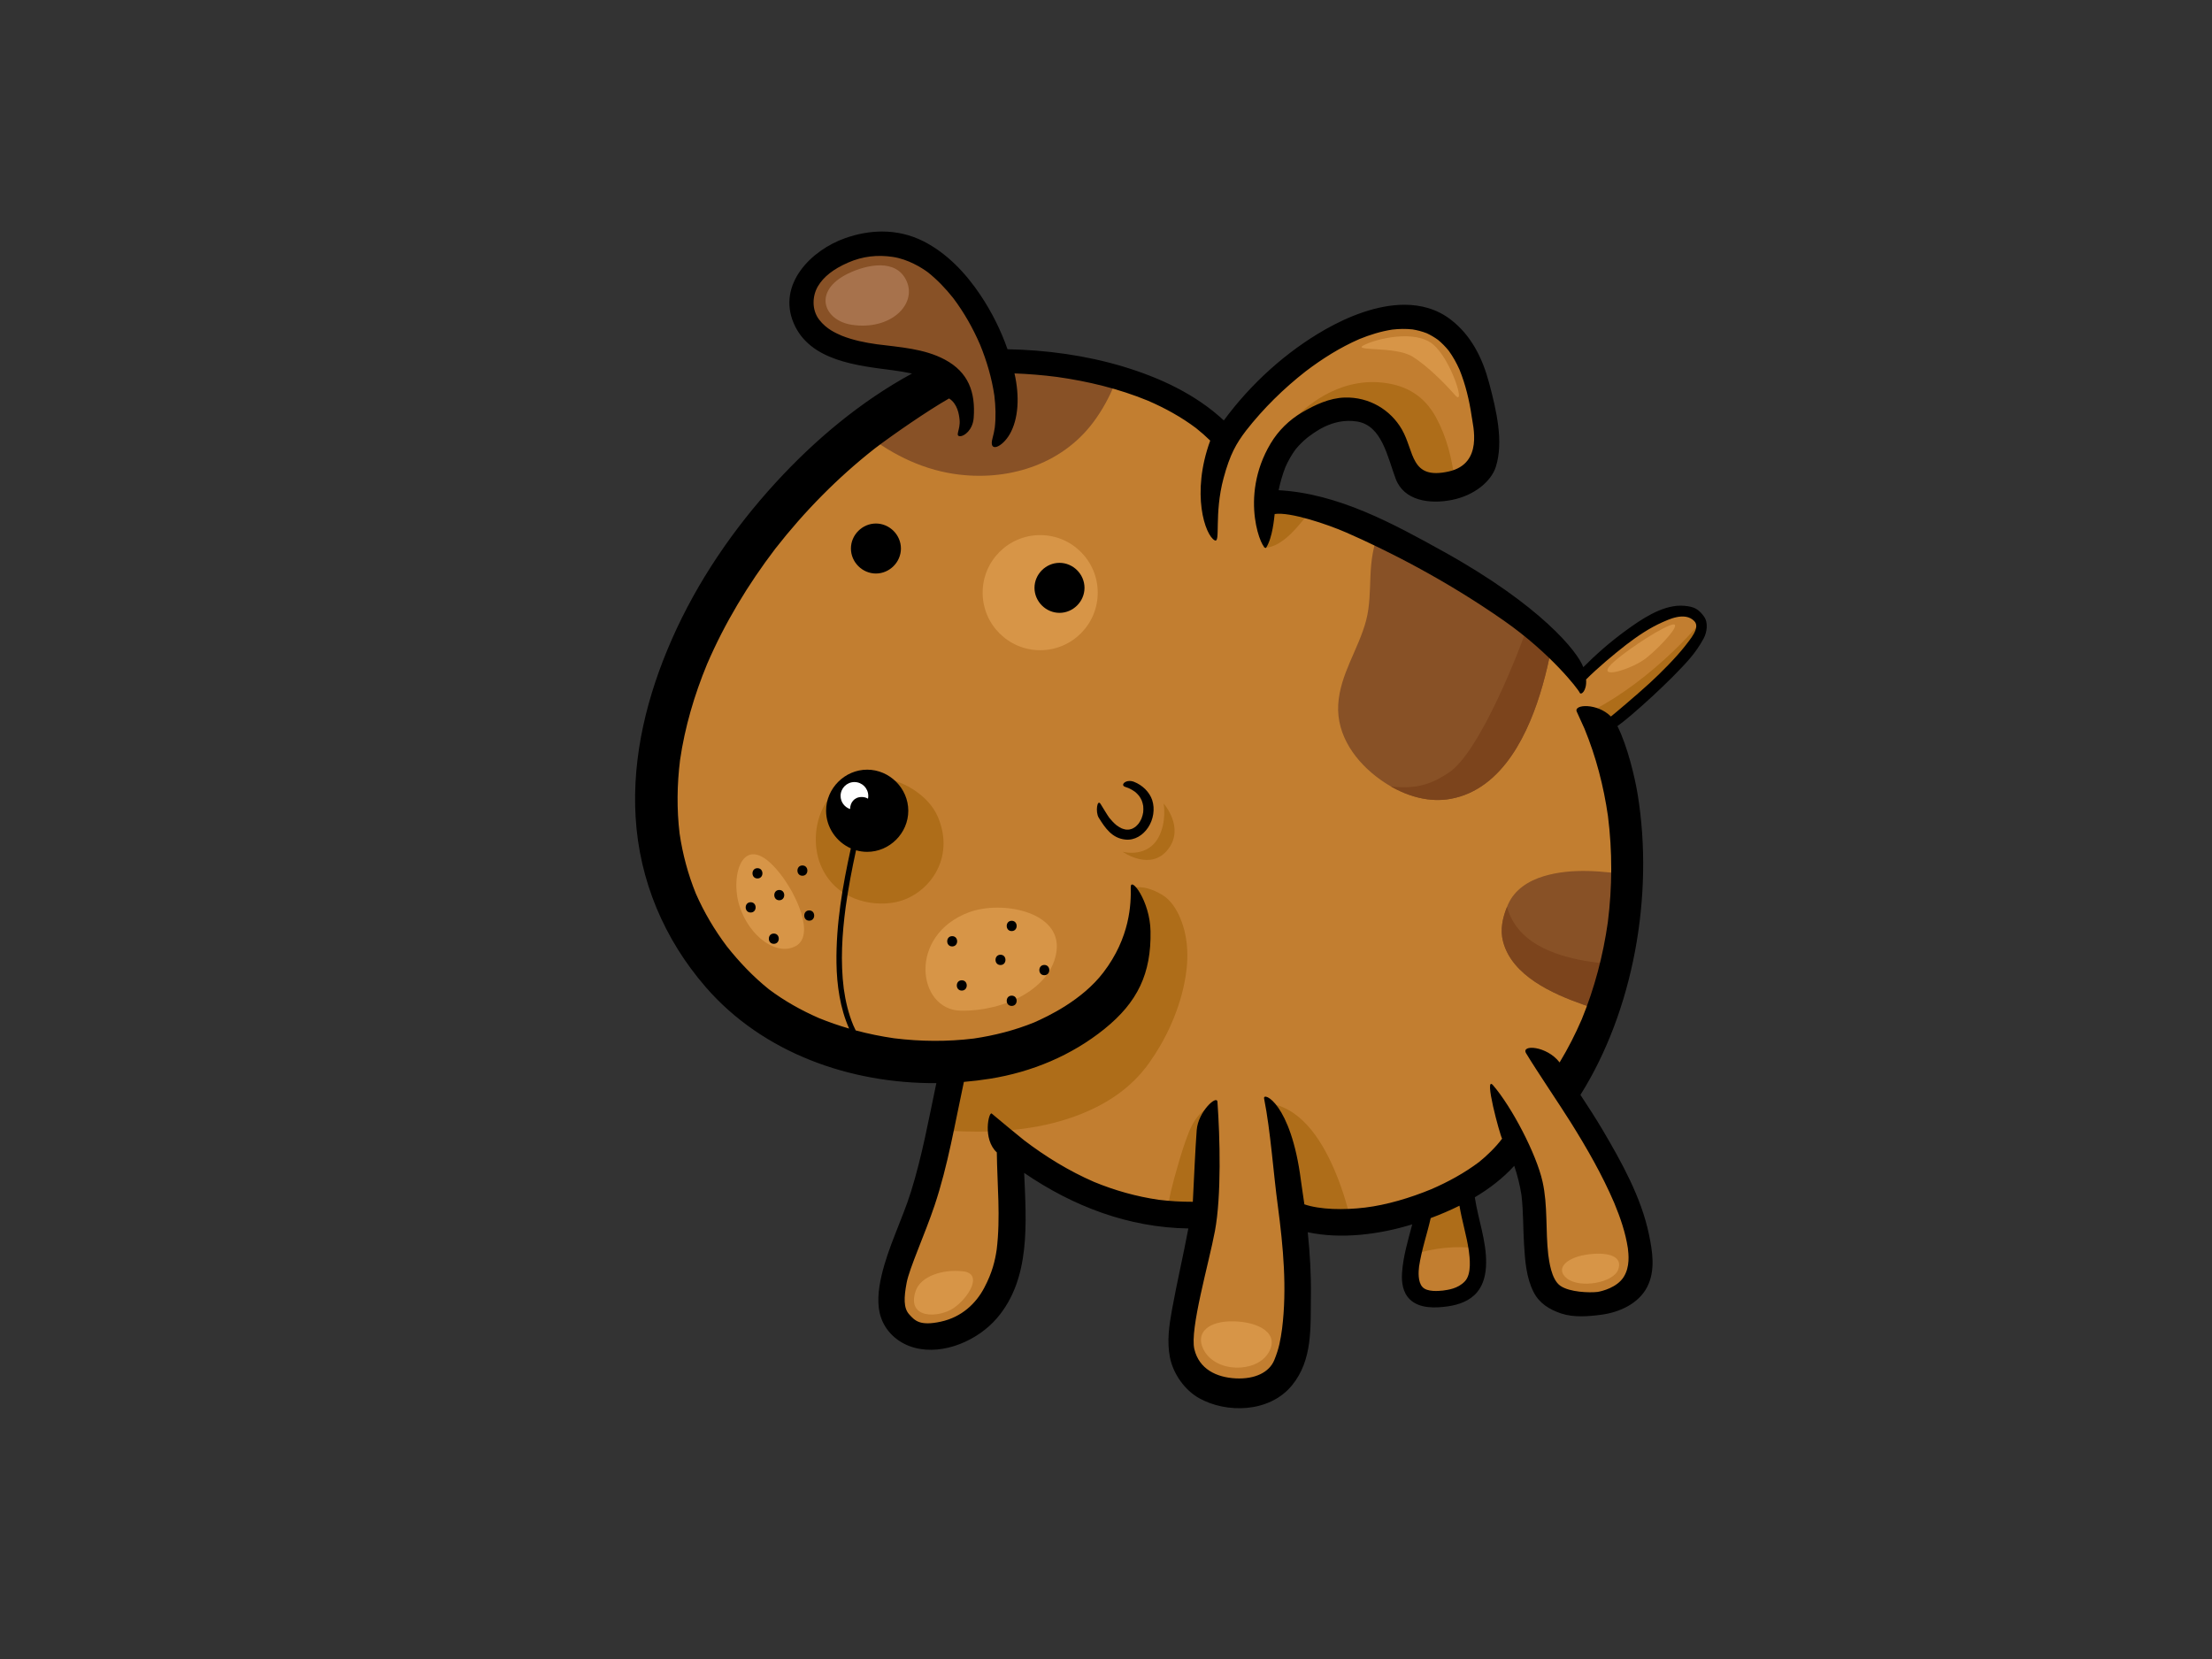 <?xml version="1.0" encoding="utf-8"?>
<!-- Generator: Adobe Illustrator 17.0.0, SVG Export Plug-In . SVG Version: 6.00 Build 0)  -->
<!DOCTYPE svg PUBLIC "-//W3C//DTD SVG 1.1//EN" "http://www.w3.org/Graphics/SVG/1.1/DTD/svg11.dtd">
<svg version="1.1" id="Layer_1" xmlns="http://www.w3.org/2000/svg" xmlns:xlink="http://www.w3.org/1999/xlink" x="0px" y="0px"
	 width="800px" height="600px" viewBox="0 0 800 600" enable-background="new 0 0 800 600" xml:space="preserve">
<rect x="0" y="0" width="800" height="600" fill="#333333" stroke="none"/>
<g>
	<path fill="#C27E30" d="M340.106,135.569c0,0-43.737-4.743-50.585-20.551c-6.851-15.807,12.118-27.926,31.087-26.346
		c18.97,1.581,28.454,16.862,35.832,30.035c7.376,13.173,7.376,13.173,7.376,13.173s6.323-1.582,30.036,4.217
		c23.71,5.795,48.473,23.184,48.473,23.184s13.702-27.401,41.628-37.94c27.928-10.539,41.1-7.902,50.586,14.755
		c9.484,22.657-3.163,39.519-14.754,40.044c-11.591,0.528-14.224-12.645-16.335-17.915c-2.11-5.271-10.011-12.645-17.915-10.539
		c-7.903,2.108-14.754,4.744-19.497,11.066c-4.741,6.323-7.378,21.603-7.378,21.603s22.133,0,60.07,23.185
		s53.221,41.099,53.221,41.099s31.482-31.614,42.153-21.603c10.671,10.011-32.669,40.046-32.669,40.046s15.279,25.292,7.376,65.865
		c-7.901,40.573-22.658,64.283-22.658,64.283s21.605,32.144,26.348,50.059c4.743,17.915,0.525,22.658-11.066,26.346
		c-11.592,3.69-21.078,0.527-23.185-5.271c-2.108-5.793-4.741-26.871-4.741-33.194c0-6.323-5.268-15.282-5.268-15.282l-17.39,12.647
		c0,0,6.848,28.981,2.108,35.304c-4.743,6.323-18.972,7.903-21.605,1.58c-2.635-6.323,2.633-27.926,2.633-27.926
		s-14.224,4.215-23.183,4.215c-8.956,0-22.133-3.69-22.133-3.69s5.798,46.898-5.793,57.964
		c-11.594,11.064-35.304,7.901-35.832-7.378c-0.525-15.279,8.431-47.948,8.431-47.948s-22.658-0.528-38.992-7.906
		c-16.335-7.376-31.089-19.495-31.089-19.495s5.798,51.109-10.011,63.23c-15.807,12.119-35.832,9.484-32.142-8.958
		c3.688-18.442,10.539-35.832,14.227-49.004c3.69-13.174,4.213-33.196,4.213-33.196s-79.28,3.011-98.006-61.65
		C209.955,207.23,340.106,135.569,340.106,135.569z"/>
	<path fill="#D79547" d="M281.945,315.721c6.307,7.884,12.748,22.528,5.929,26.382c-6.819,3.854-16.898-3.261-20.455-14.525
		C263.861,316.312,268.9,299.413,281.945,315.721z"/>
	<path fill="#D79547" d="M350.427,329.95c11.816-4.411,33.204-0.298,31.721,13.636c-1.48,13.934-18.972,22.235-34.684,21.937
		C331.75,365.227,328.194,338.249,350.427,329.95z"/>
	<path fill="#AE6D19" d="M391.112,402.842c9.765-3.927,18.247-9.664,24.409-18.298c6.077-8.516,10.619-18.41,12.766-28.673
		c1.653-7.906,1.749-16.256-1.431-23.818c-1.378-3.27-3.476-6.626-6.602-8.472c-3.126-1.844-7.014-3.341-10.392-2.479
		c5.632,23.833-12.241,43.144-25.139,51.17c-12.896,8.023-27.948,13.79-43.13,15.397c-0.186,4.018-0.713,12.615-2.047,21.002
		c2.936,0.249,5.879,0.427,8.824,0.518C362.803,409.634,377.611,408.271,391.112,402.842z"/>
	<path fill="#AE6D19" d="M429.972,409.468c-1.629,4.045-2.865,8.204-4.084,12.39c-1.668,5.742-3.251,11.64-3.922,17.592
		c6.145,0.845,11.017,1.109,12.788,1.18c1.971-12.288,1.189-25.027,0.393-37.385c-0.037-0.601,0.252-0.992,0.657-1.185
		c0.078-0.298,0.139-0.574,0.161-0.838C433.096,403.162,431.284,406.213,429.972,409.468z"/>
	<path fill="#AE6D19" d="M534.493,451.479c-0.586-9.03-2.909-19.7-3.502-22.33c-5.561,3.788-10.944,7.794-17.365,9.911
		c-0.628,2.792-1.915,8.868-2.584,14.659C518.601,451.291,526.666,450.451,534.493,451.479z"/>
	<path fill="#AE6D19" d="M308.89,282.085c-12.913,4.534-16.405,20.274-12.09,30.774c5.084,12.363,18.137,15.204,26.971,13.455
		c11.77-2.327,22.072-15.653,15.343-31.04C334.716,285.223,319.888,278.224,308.89,282.085z"/>
	<path fill="#AE6D19" d="M499.924,138.373c-16.496-1.752-28.302,9.403-31.778,13.003c-1.981,2.052,0.571,3.363-0.782,5.78
		c4.653-5.183,10.971-7.549,18.171-9.469c7.904-2.107,15.805,5.268,17.915,10.539c2.11,5.27,4.743,18.442,16.335,17.915
		c2.127-0.095,4.294-0.745,6.35-1.879c-0.869-8.023-2.904-16.219-6.773-23.299C515.291,143.51,509.032,139.338,499.924,138.373z"/>
	<path fill="#AE6D19" d="M471.287,188.102c1.255-1.53,2.445-3.113,3.593-4.731c-9.139-2.613-14.625-2.962-15.917-3.009
		c-0.234,5.961-1.785,11.78-2.044,17.735C462.698,198.304,468.049,192.059,471.287,188.102z"/>
	<path fill="#AE6D19" d="M605.004,235.674c-8.697,8.299-18.376,15.723-29.018,21.363c2.723,1.266,5.095,2.858,6.902,5.015
		c7.027-5.048,36.97-27.329,32.435-37.329C612.082,228.573,608.616,232.226,605.004,235.674z"/>
	<path fill="#AE6D19" d="M457.547,398.871c3.292,13.228,8.172,26.014,11.455,39.239c1.9,0.515,11.694,3.08,19.566,3.532
		c-1.512-6.68-3.615-13.242-6.333-19.405C477.635,411.828,470.042,399.821,457.547,398.871z"/>
	<circle fill="#D79547" cx="376.198" cy="214.342" r="20.813"/>
	<path fill="#885126" d="M494.062,224.44c-2.723,10.328-9.449,19.447-10.075,30.385c-0.645,11.254,6.399,20.827,15.245,27.152
		c7.251,5.188,16.413,8.587,25.42,6.936c19.05-3.493,28.497-24.337,33.238-41.043c1.273-4.488,2.354-9.084,3.224-13.74
		c-8.473-7.448-22.23-18.275-42.385-30.59c-7.283-4.452-13.985-8.046-20.059-10.953c-2.105,4.964-2.797,10.256-3.028,15.693
		C495.418,213.664,495.447,219.195,494.062,224.44z"/>
	<path fill="#885126" d="M340.106,135.569c0,0-12.534,6.903-28.817,19.903c9.747,8.08,21.183,14.053,33.839,15.936
		c18.828,2.802,38.592-3.066,50.266-18.683c3.202-4.283,5.752-8.94,7.737-13.832c-3.075-1.087-6.184-2.042-9.278-2.797
		c-23.713-5.798-30.036-4.217-30.036-4.217s0,0-7.376-13.173c-7.378-13.173-16.862-28.454-35.832-30.035
		c-18.97-1.58-37.938,10.539-31.087,26.346C296.369,130.826,340.106,135.569,340.106,135.569z"/>
	<path fill="#885126" d="M558.34,316.883c-5.486,1.649-10.556,4.807-12.935,10.229c-1.876,4.276-3.006,8.914-1.763,13.543
		c3.297,12.292,17.873,18.745,28.751,22.597c2.113,0.745,4.252,1.451,6.416,2.113c3.554-9.828,7.205-22.064,10.001-36.416
		c0.833-4.281,1.409-8.387,1.771-12.317C579.999,315.059,568.625,313.796,558.34,316.883z"/>
	<path fill="#7C441C" d="M552.369,226.835c-2.269,6.718-16.852,44.987-28.371,52.583c-4.882,3.223-10.536,6.323-20.972,5
		c6.524,3.744,14.129,5.871,21.627,4.496c19.05-3.493,28.497-24.337,33.238-41.043c1.273-4.488,2.354-9.084,3.224-13.74
		C558.656,231.969,555.747,229.52,552.369,226.835z"/>
	<path fill="#7C441C" d="M566.945,346.121c-6.02-1.629-12.183-4.228-16.586-8.79c-2.611-2.706-4.372-5.889-5.324-9.347
		c-1.649,4.032-2.552,8.358-1.392,12.671c3.297,12.292,17.873,18.745,28.751,22.597c2.113,0.745,4.252,1.451,6.416,2.113
		c1.8-4.978,3.624-10.575,5.351-16.752C578.29,348.414,572.465,347.613,566.945,346.121z"/>
	<g>
		<path d="M316.791,189.336c-4.929,0-9.042,4.112-9.042,9.042c0,4.929,4.113,9.043,9.042,9.043c4.929,0,9.042-4.114,9.042-9.043
			C325.833,193.448,321.72,189.336,316.791,189.336z"/>
		<path d="M383.186,203.561c-4.933,0-9.047,4.114-9.047,9.043c0,4.93,4.113,9.043,9.047,9.043c4.929,0,9.039-4.113,9.039-9.043
			C392.226,207.676,388.115,203.561,383.186,203.561z"/>
		<path d="M344.37,338.574c-2.393,0-2.393,3.715,0,3.715C346.766,342.289,346.766,338.574,344.37,338.574z"/>
		<path d="M365.892,333.018c-2.396,0-2.396,3.717,0,3.717C368.286,336.735,368.286,333.018,365.892,333.018z"/>
		<path d="M377.694,348.986c-2.396,0-2.396,3.715,0,3.715S380.09,348.986,377.694,348.986z"/>
		<path d="M365.892,360.091c-2.396,0-2.396,3.717,0,3.717C368.286,363.808,368.286,360.091,365.892,360.091z"/>
		<path d="M347.843,354.537c-2.396,0-2.396,3.717,0,3.717C350.237,358.254,350.237,354.537,347.843,354.537z"/>
		<path d="M361.843,345.295c-2.396,0-2.396,3.715,0,3.715S364.239,345.295,361.843,345.295z"/>
		<path d="M273.948,313.989c-2.396,0-2.396,3.717,0,3.717S276.344,313.989,273.948,313.989z"/>
		<path d="M290.203,313.005c-2.396,0-2.396,3.717,0,3.717C292.598,316.722,292.598,313.005,290.203,313.005z"/>
		<path d="M292.665,329.261c-2.396,0-2.396,3.715,0,3.715C295.063,332.976,295.063,329.261,292.665,329.261z"/>
		<path d="M279.86,337.634c-2.396,0-2.396,3.715,0,3.715C282.255,341.348,282.255,337.634,279.86,337.634z"/>
		<path d="M271.485,326.306c-2.396,0-2.396,3.715,0,3.715C273.882,330.021,273.882,326.306,271.485,326.306z"/>
		<path d="M281.83,321.871c-2.396,0-2.396,3.717,0,3.717C284.226,325.588,284.226,321.871,281.83,321.871z"/>
		<path d="M616.278,222.986c-2.02-2.781-3.632-3.566-7.01-3.88c-0.457-0.044-0.911-0.065-1.368-0.065
			c-7.188,0-14.515,5.093-19.983,9.069c-5.437,3.957-10.544,8.421-15.301,13.178c-2.025-5.567-15.316-22.249-50.498-41.779
			c-18.345-10.183-38.218-21.043-59.696-22.216c0.62-2.872,1.414-5.7,2.496-8.45c0.999-2.23,2.188-4.336,3.632-6.311
			c1.27-1.542,2.665-2.933,4.206-4.204c2.318-1.693,9.083-7.321,18.054-5.881c8.971,1.437,10.964,12.737,13.956,20.709
			c2.992,7.974,12.293,9.264,20.379,7.642c8.301-1.661,14.227-6.878,15.841-11.96c2.877-9.083,0.208-20.435-2.432-30.356
			c-2.381-8.936-6.465-17.233-13.931-22.934c-5.004-3.821-10.759-5.327-16.684-5.327c-9.977-0.003-20.435,4.268-28.627,8.924
			c-14.183,8.068-26.969,19.676-36.697,32.913c-10.219-9.498-23.224-15.524-36.491-19.505c-13.465-4.04-27.689-5.963-41.742-6.246
			c-2.406-6.879-5.718-13.484-9.73-19.496c-5.254-7.879-12.085-15.183-20.616-19.517c-4.819-2.443-9.884-3.556-15.001-3.556
			c-4.44,0-8.914,0.838-13.294,2.369c-12.467,4.357-24.657,16.76-18.691,30.787c5.825,13.698,23.073,15.348,35.92,17.029
			c2.298,0.316,4.604,0.674,6.873,1.171c-18.545,10.078-35.09,23.963-49.317,39.479c-15.31,16.702-28.345,35.795-37.498,56.551
			c-8.906,20.196-14.467,42.214-13.148,64.417c1.359,22.941,10.34,44.163,25.374,61.479c20.704,23.847,52.259,34.914,83.39,34.713
			c-2.76,13.106-5.141,26.295-9.127,39.105c-3.212,10.331-8.289,20.044-10.72,30.617c-1.123,4.887-1.814,10.439-0.093,15.269
			c1.935,5.432,6.619,9.276,12.117,10.722c10.522,2.77,22.863-2.713,29.711-10.678c12.263-14.261,10.641-34.445,9.875-52.569
			c17.624,12.058,37.688,19.771,59.376,20.093c-1.841,9.823-4.132,19.57-5.92,29.398c-1.045,5.725-1.859,11.43-0.743,17.204
			c1.15,5.962,5.383,11.882,10.541,14.774c9.879,5.532,25.403,5.332,33.575-4.602c7.586-9.235,6.697-20.931,6.865-32.376
			c0.11-7.684-0.349-15.375-1.136-23.034c11.992,2.579,25.786,0.865,37.793-2.85c-1.517,5.781-3.283,11.484-3.688,17.517
			c-0.234,3.444,0.249,7.134,2.838,9.638c3.51,3.383,9.22,3.121,13.658,2.511c3.92-0.54,8.018-1.969,10.622-5.085
			c2.496-2.982,3.248-6.838,3.29-10.639c0.091-8.035-2.899-15.76-4.074-23.635c-0.005-0.034-0.007-0.064-0.01-0.095
			c5.285-3.15,10.18-6.904,14.259-11.384c1.158,3.473,2.069,7.053,2.613,10.627c0.693,5.879,0.557,11.823,0.923,17.724
			c0.362,5.903,0.774,12.055,3.471,17.336c2.052,4.027,5.681,6.291,10.028,7.737c4.536,1.507,10.041,1.038,14.696,0.398
			c6.421-0.884,13.286-4.035,16.344-10.009c3.033-5.923,1.942-12.776,0.623-19.087c-2.792-13.345-9.814-25.953-16.669-37.585
			c-2.567-4.352-5.324-8.58-8.094-12.801c19.031-30.288,26.71-71.925,20.679-108.784c-0.911-5.579-3.585-17.245-7.307-24.586
			c4.78-3.299,19.712-16.829,26.233-24.481c1.913-2.241,3.59-4.669,4.982-7.261C617.318,228.73,617.89,225.209,616.278,222.986z
			 M531.216,452.288c0.286,2.308,1.155,8.39-1.422,11.118c-2.576,2.726-6.162,3.077-7.918,3.344
			c-1.58,0.166-5.735,0.574-7.437-1.299c-1.707-1.876-1.426-5.595-1.214-7.378c0.894-5.976,2.872-11.672,4.213-17.536
			c3.49-1.294,6.987-2.779,10.395-4.479C528.727,441.495,530.405,446.846,531.216,452.288z M609.359,233.73
			c-3.383,4.287-8.761,9.688-12.779,13.368c-4.575,4.187-13.428,11.665-13.975,12.037c-4.85-4.913-13.555-4.486-12.349-1.755
			c0.21,0.47,2.611,5.729,2.816,6.202c4.152,10.119,6.907,20.725,8.465,31.544c1.612,12.751,1.568,25.64-0.039,38.389
			c-1.707,12.038-4.804,23.84-9.42,35.097c-2.32,5.388-4.985,10.61-8.026,15.631c-4.626-6.047-14.076-6.56-12.124-3.322
			c3.866,6.421,12.19,18.657,16.164,25.017c5.847,9.352,11.376,18.982,15.726,29.133c2.183,5.261,4.062,10.702,4.919,16.344
			c0.242,2.103,0.855,6.707-1.534,10.456c-2.386,3.749-7.716,5.104-9.43,5.373c-2.975,0.34-10.055,0.12-13.435-2.201
			c-3.378-2.323-4.088-9.281-4.391-11.274c-1.009-8.756-0.13-17.714-2.052-26.365c-2.223-10.028-11.135-27.056-17.898-34.894
			c-3.554-4.12,2.445,17.934,3.258,19.3c-2.235,3.024-5.546,6.228-8.321,8.441c-5.32,4.001-11.179,7.203-17.282,9.843
			c-7.674,3.163-16.164,5.693-23.918,6.636c-7.757,0.943-16.281,0.77-21.984-1.162c-0.388-2.875-0.882-5.727-1.248-8.595
			c-3.615-28.158-13.841-32.271-13.328-29.692c2.371,11.892,3.358,27.071,5.002,39.095c1.924,14.552,3.324,29.589,1.497,44.217
			c-0.559,3.857-1.018,6.939-2.821,11.32c-1.802,4.381-6.914,6.939-13.902,6.597c-6.987-0.34-13.279-3.363-14.996-10.563
			c-1.719-7.203,5.261-31.062,7.444-42.746c2.371-12.715,1.834-33.8,0.906-46.725c-0.191-2.626-6.988,3.578-7.498,10.226
			c-0.513,6.646-1.023,18.577-1.404,25.94c-4.12,0.014-8.231-0.22-12.329-0.721c-8.048-1.17-15.863-3.363-23.381-6.46
			c-9.066-3.945-17.495-9.11-25.352-15.096c-1.785-1.402-9.938-8.16-11.667-9.63c-1.04-0.882-3.409,9.203,1.837,14.048
			c0.142,11.728,1.387,23.437-0.044,35.131c-0.586,3.949-1.548,8.255-4.521,13.868c-2.967,5.61-8.087,10.561-15.68,12.212
			c-7.591,1.651-9.401-0.362-11.464-2.657c-2.069-2.293-1.9-6.091-0.911-11.372c0.989-5.283,6.638-17.634,10.089-27.936
			c4.885-14.566,7.383-29.765,10.622-44.746c3.148-0.264,6.282-0.64,9.383-1.136c15.118-2.403,29.521-8.387,41.452-18.008
			c11.989-9.667,16.945-20.035,16.667-35.356c-0.2-11.013-7.261-20.037-7.159-15.848c0.144,5.879-0.186,18.091-9.923,30.798
			c-7.698,10.053-20.027,15.853-25.027,18.056c-6.997,2.833-14.324,4.709-21.788,5.808c-9.574,1.175-19.258,1.099-28.829-0.086
			c-4.689-0.679-9.332-1.622-13.902-2.848c-0.305-0.608-0.593-1.223-0.87-1.849c-1.756-4.233-2.811-8.683-3.444-13.218
			c-1.25-9.818-0.615-19.776,0.684-29.553c0.952-6.9,2.271-13.733,3.754-20.533c1.287,0.371,2.638,0.574,4.03,0.574
			c8.104,0,14.864-6.758,14.864-14.864c0-8.101-6.76-14.861-14.864-14.861c-8.104,0-14.864,6.759-14.864,14.861
			c0,6.013,3.722,11.281,8.951,13.604c-2.999,13.629-5.395,27.479-5.197,41.457c0.112,8.011,1.329,16.43,4.57,23.715
			c-3.703-1.079-7.352-2.34-10.93-3.8c-6.371-2.782-12.451-6.189-18.017-10.361c-5.703-4.557-10.788-9.911-15.314-15.634
			c-4.44-5.906-8.2-12.261-11.169-19.028c-2.826-6.973-4.774-14.239-5.873-21.683c-1.061-8.839-0.934-17.753,0.158-26.585
			c1.739-11.937,5.165-23.544,9.761-34.685c6.418-14.908,14.851-28.874,24.686-41.771c10.519-13.459,22.562-25.73,36.013-36.274
			c6.436-4.903,19.036-13.631,26.836-18.07c3.036,1.914,3.617,5.721,3.81,7.784c0.332,3.545-1.812,5.87,0.222,5.87
			c1.439,0,4.54-2.214,4.873-6.646c0.696-9.308-1.915-16.492-10.407-21.046c-7.464-3.999-16.332-4.492-24.582-5.556
			c-4.359-0.61-8.599-1.47-12.707-3.093c-1.927-0.867-5.462-2.255-8.204-5.831c-2.742-3.574-2.467-8.659-0.407-12.092
			c2.061-3.434,5.559-6.194,10.884-8.524c5.327-2.329,10.683-2.879,16.181-2.055c5.493,0.824,10.453,3.901,12.747,5.613
			c3.385,2.715,6.377,5.851,9.073,9.247c3.932,5.206,7.149,10.897,9.735,16.883c2.425,5.924,4.233,12.088,5.168,18.425
			c0.462,3.844,0.586,7.714,0.151,11.563c-0.2,1.303-0.469,2.588-0.823,3.859c-1.5,5.398,3.49,3.327,6.26-1.522
			c3.104-5.427,3.615-13.548,1.69-21.935c5.134,0.191,10.253,0.616,15.35,1.273c11.252,1.578,22.36,4.263,32.889,8.585
			c6.169,2.66,12.055,5.896,17.429,9.933c1.79,1.419,3.495,2.922,5.121,4.514c-7.022,19.229-1.817,34.291,1.617,36.063
			c2.242,1.159-0.313-9.405,3.209-22.483c2.328-8.639,4.572-12.516,8.145-17.215c6.262-7.998,13.555-15.182,21.559-21.428
			c6.018-4.572,12.446-8.62,19.383-11.648c3.852-1.577,7.835-2.809,11.955-3.445c2.433-0.276,4.873-0.322,7.31-0.06
			c1.761,0.288,3.471,0.744,5.134,1.386c1.441,0.669,2.799,1.468,4.086,2.4c1.407,1.164,2.674,2.463,3.827,3.88
			c1.575,2.158,2.86,4.483,3.947,6.921c2.166,5.348,3.537,11.092,4.374,16.795c0.408,3.355,4.362,17.107-8.206,19.977
			c-14.063,3.212-12.402-7.199-17.04-15.211c-4.11-7.105-11.831-11.754-20.618-11.509c-5.522,0.154-10.79,2.624-15.468,5.366
			c-4.67,2.742-8.585,6.602-11.357,11.229c-11.823,19.761-2.801,39.517-1.634,37.703c2.332-3.621,2.904-10.714,3.082-12.169
			c5.527-0.865,19.106,3.714,25.923,6.699c14.757,6.464,35.783,17.048,57.01,31.881c16.779,11.728,26.815,24.692,27.401,26.062
			c0.42,0.968,2.604-0.569,2.301-4.818c4.228-4.23,9.85-8.922,14.456-12.518c4.118-3.154,8.451-6.095,13.203-8.201
			c1.773-0.73,7.996-3.991,11.482-0.367C615.116,227.081,610.985,231.534,609.359,233.73z"/>
		<path d="M410.141,282.761c-2.921-1.137-5.2,1.189-3.178,1.834c0.396,0.126,0.779,0.262,1.16,0.411
			c0.838,0.376,1.627,0.819,2.367,1.359c0.527,0.441,1.009,0.917,1.448,1.447c0.371,0.52,0.691,1.064,0.962,1.642
			c0.252,0.66,0.437,1.334,0.554,2.027c0.078,0.772,0.076,1.539-0.003,2.31c-0.13,0.786-0.34,1.546-0.628,2.288
			c-0.286,0.62-0.623,1.209-1.018,1.763c-0.357,0.432-0.743,0.828-1.17,1.187c-0.366,0.261-0.747,0.486-1.15,0.682
			c-0.376,0.134-0.752,0.239-1.143,0.31c-0.396,0.034-0.782,0.032-1.172,0c-0.508-0.093-0.997-0.232-1.475-0.415
			c-0.657-0.31-1.265-0.686-1.851-1.114c-0.994-0.813-1.866-1.744-2.67-2.748c-0.571-0.76-2.633-4.167-3.131-4.977
			c-1.236-1.988-1.924,2.943-0.684,4.943c2.371,3.825,4.851,7.437,9.64,7.93c3.419,0.354,6.389-1.612,8.228-4.364
			c1.91-2.86,2.545-6.704,1.473-9.938C415.765,286.51,413.205,283.954,410.141,282.761z"/>
	</g>
	<path fill="#A7724C" d="M306.843,98.881c6.619-3.175,17.397-5.561,21.085,2.871c3.688,8.43-5.913,17.807-19.835,15.717
		C297.855,115.933,293.672,105.206,306.843,98.881z"/>
	<path fill="#FFFFFF" d="M311.65,288.249c0.904,0,1.658,0.228,2.271,0.607c0.066-0.326,0.103-0.662,0.103-1.009
		c0-2.764-2.242-5.006-5.007-5.006c-2.765,0-5.007,2.242-5.007,5.006c0,2.219,1.446,4.097,3.444,4.754
		C307.449,290.425,308.846,288.249,311.65,288.249z"/>
	<path fill="#AE6D19" d="M406.015,308.049c0,0,8.93,2.474,13.05-5.356c2.948-5.6,1.788-12.09,1.788-12.09s7.667,8.634,1.648,16.483
		C416.18,315.332,406.015,308.049,406.015,308.049z"/>
	<path fill="#D79547" d="M446.48,477.884c8.91,0.278,16.603,4.445,12.156,11.56c-4.447,7.117-19.092,7.176-23.422-1.48
		C432.249,482.031,436.992,477.586,446.48,477.884z"/>
	<path fill="#D79547" d="M331.157,466.915c1.78-5.339,9.784-8.006,17.194-7.115c7.413,0.887,1.78,9.782-3.558,13.34
		C339.458,476.697,327.75,477.136,331.157,466.915z"/>
	<path fill="#D79547" d="M575.144,453.575c6.809-0.706,11.86,0.887,10.082,5.63c-1.78,4.743-13.641,6.821-18.384,3.261
		C562.099,458.909,566.547,454.462,575.144,453.575z"/>
	<path fill="#D79547" d="M582.852,240.121c3.414-3.412,15.121-11.561,21.051-13.935c5.928-2.372-3.263,7.711-8.597,11.859
		C589.969,242.196,576.924,246.052,582.852,240.121z"/>
	<path fill="#D79547" d="M493.322,124.796c4.743-2.371,18.379-5.629,24.902-0.294c6.521,5.335,12.153,23.124,8.003,18.381
		c-4.149-4.744-10.312-10.776-15.414-13.935C504.586,125.095,488.579,127.168,493.322,124.796z"/>
</g>
</svg>

